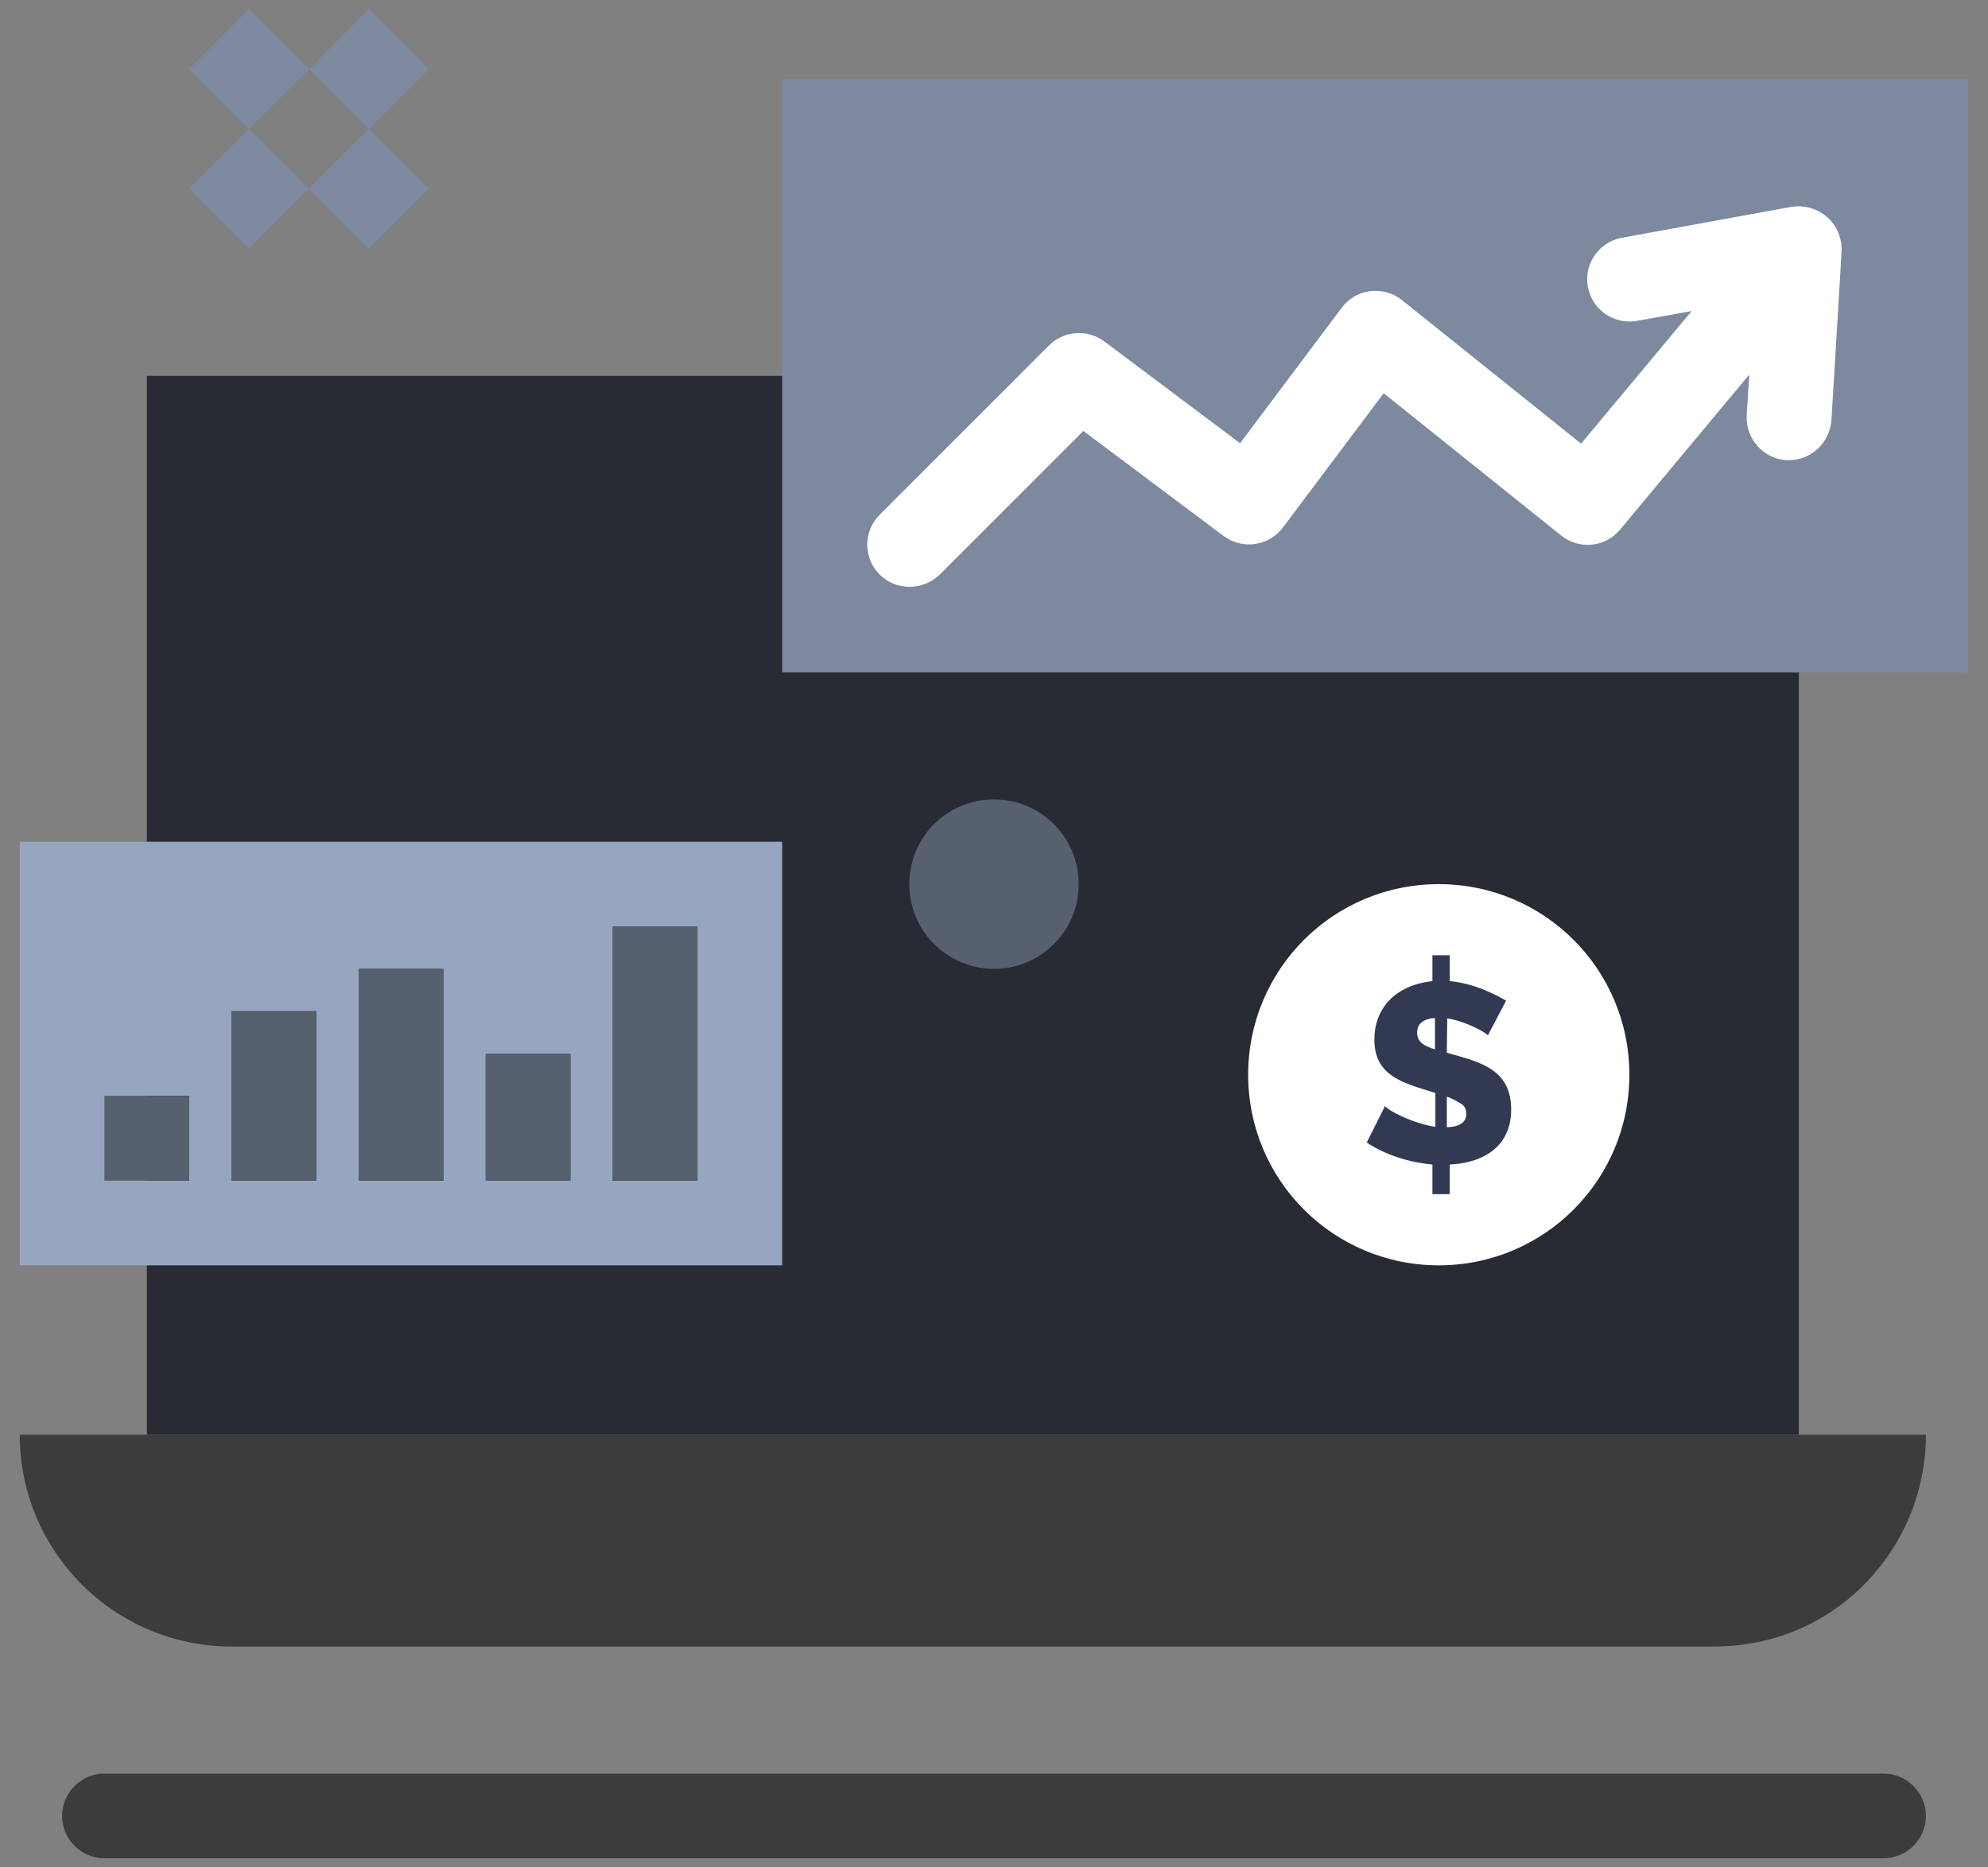 <svg width="66" height="62" viewBox="0 0 66 62" fill="none" xmlns="http://www.w3.org/2000/svg">
<rect x="0" y="0" width="66" height="62" fill="#808080" stroke="none"/>
<g clip-path="url(#clip0)">
<path d="M4.875 12.48V47.636H59.719C59.719 43.994 59.719 13.576 59.719 12.48H4.875Z" fill="#282B33"/>
<path d="M33 26.542C34.547 26.542 35.812 27.794 35.812 29.355C35.812 30.916 34.547 32.167 33 32.167C31.453 32.167 30.188 30.916 30.188 29.355C30.188 27.794 31.439 26.542 33 26.542Z" fill="#57606F"/>
<path d="M59.719 47.636H63.938C63.938 49.577 63.15 51.334 61.884 52.614C60.619 53.894 58.861 54.667 56.906 54.667H7.688C3.806 54.667 0.656 51.517 0.656 47.636H4.875H59.719Z" fill="#3C3B3D"/>
<path d="M18.938 39.198V34.98H16.125V39.198H18.938ZM20.344 39.198H23.156V30.761H20.344V39.198ZM14.719 39.198V32.167H11.906V39.198H14.719ZM6.281 39.198V36.386H3.469V39.198H6.281ZM7.688 39.198H10.5V33.573H7.688V39.198ZM25.969 27.948V42.011H4.875H0.656V27.948H4.875H25.969Z" fill="#97A6C0"/>
<path d="M47.766 29.355C44.264 29.355 41.438 32.181 41.438 35.683C41.438 39.184 44.264 42.011 47.766 42.011C51.267 42.011 54.094 39.184 54.094 35.683C54.094 32.181 51.267 29.355 47.766 29.355Z" fill="white"/>
<path d="M65.344 2.636V22.323H59.719H25.969V12.48V2.636H65.344Z" fill="#7D899E"/>
<path d="M47.639 34.839V33.798C47.245 33.827 47.048 33.995 47.048 34.291C47.048 34.614 47.316 34.741 47.639 34.839ZM48.033 36.414V37.426C48.469 37.413 48.68 37.258 48.68 36.977C48.68 36.836 48.623 36.709 48.497 36.639C48.37 36.569 48.23 36.47 48.033 36.414ZM48.033 34.952C49.059 35.247 50.17 35.458 50.17 36.836C50.17 38.017 49.312 38.608 48.131 38.664V39.648H47.555V38.664C46.795 38.594 46.008 38.355 45.375 37.933L45.98 36.723C46.092 36.878 46.908 37.3 47.653 37.413V36.288C46.627 35.964 45.628 35.753 45.628 34.516C45.628 33.517 46.275 32.716 47.555 32.575V31.717H48.131V32.575C48.609 32.617 49.214 32.772 50.002 33.222L49.397 34.375C49.312 34.263 48.623 33.897 48.047 33.812L48.033 34.952Z" fill="#313A52"/>
<g clip-path="url(#clip1)">
<path d="M20.344 30.761H23.156V39.198H20.344V30.761Z" fill="#57606F"/>
<path d="M16.125 34.98H18.938V39.198H16.125V34.98Z" fill="#57606F"/>
<path d="M11.906 32.167H14.719V39.198H11.906V32.167Z" fill="#57606F"/>
</g>
<path d="M14.241 2.298L12.244 4.281L10.261 2.298L12.244 0.302L14.241 2.298Z" fill="#7D899E"/>
<path d="M14.241 6.264L12.244 8.261L10.261 6.264L12.244 4.281L14.241 6.264Z" fill="#7D899E"/>
<path d="M7.688 33.573H10.5V39.198H7.688V33.573Z" fill="#57606F"/>
<path d="M10.261 2.298L8.264 4.281L6.281 2.298L8.264 0.302L10.261 2.298Z" fill="#7D899E"/>
<path d="M10.259 6.262L8.271 8.251L6.282 6.262L8.271 4.274L10.259 6.262Z" fill="#7D899E"/>
<path d="M3.469 36.386H6.281V39.198H3.469V36.386Z" fill="#57606F"/>
<path d="M59.466 6.869L53.841 7.895C53.081 8.036 52.575 8.767 52.716 9.526C52.856 10.286 53.588 10.792 54.347 10.652L56.161 10.328L52.491 14.73L46.542 9.962C46.247 9.723 45.867 9.625 45.488 9.667C45.108 9.709 44.77 9.92 44.545 10.216L41.17 14.716L36.67 11.341C36.108 10.919 35.32 10.975 34.828 11.467L29.203 17.092C28.655 17.641 28.655 18.526 29.203 19.075C29.484 19.356 29.836 19.483 30.202 19.483C30.567 19.483 30.919 19.342 31.2 19.075L35.967 14.308L40.622 17.795C41.241 18.259 42.127 18.133 42.591 17.514L45.938 13.056L51.83 17.781C52.434 18.259 53.292 18.175 53.785 17.584L58.074 12.437L57.989 13.787C57.947 14.561 58.538 15.236 59.311 15.278H59.395C60.127 15.278 60.745 14.701 60.802 13.956C60.872 12.761 61.139 8.472 61.139 8.303C61.153 7.403 60.366 6.728 59.466 6.869Z" fill="white"/>
<path d="M62.531 61.698H3.469C2.695 61.698 2.062 61.066 2.062 60.292C2.062 59.519 2.695 58.886 3.469 58.886H62.531C63.305 58.886 63.938 59.519 63.938 60.292C63.938 61.066 63.305 61.698 62.531 61.698Z" fill="#3C3B3D"/>
</g>
<defs>
<clipPath id="clip0">
<rect width="64.688" height="61.397" fill="white" transform="translate(0.656 0.302)"/>
</clipPath>
<clipPath id="clip1">
<rect width="11.25" height="8.438" fill="white" transform="translate(11.906 30.761)"/>
</clipPath>
</defs>
</svg>
